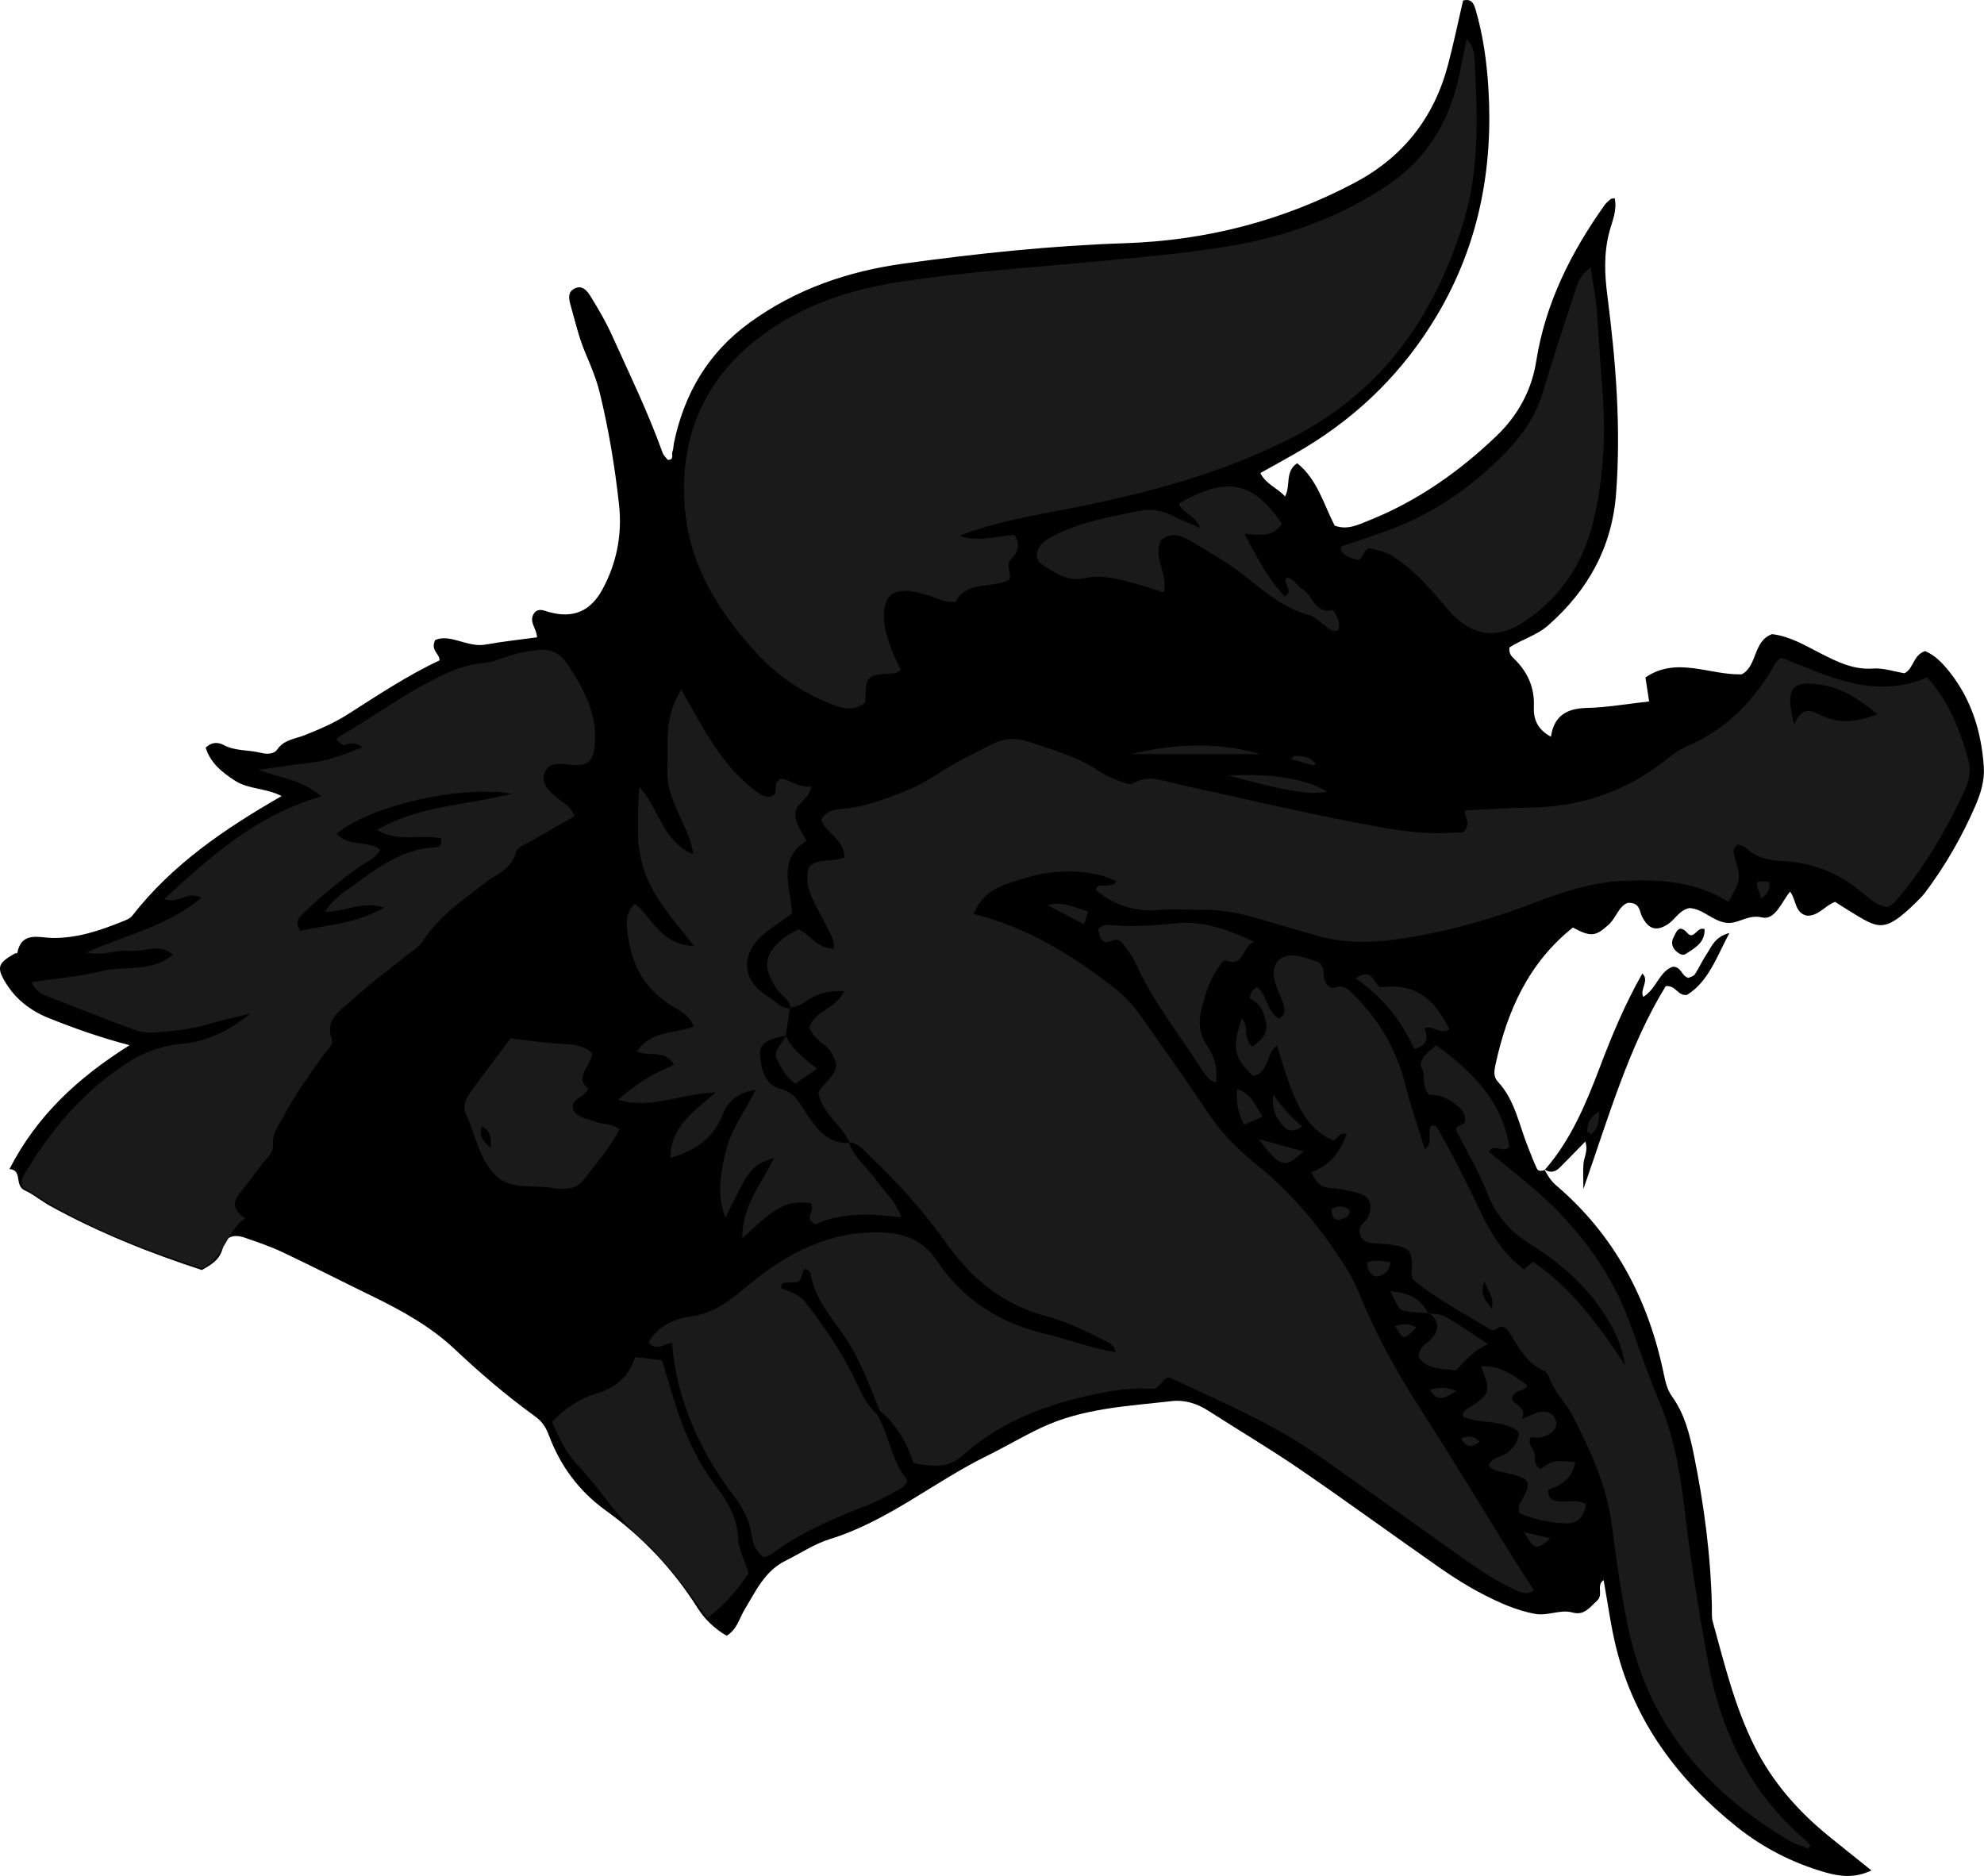 <?xml version="1.0" encoding="utf-8"?>
<!-- Generator: Adobe Illustrator 24.1.2, SVG Export Plug-In . SVG Version: 6.00 Build 0)  -->
<svg version="1.1" id="Layer_1" xmlns="http://www.w3.org/2000/svg" xmlns:xlink="http://www.w3.org/1999/xlink" x="0px" y="0px"
	 viewBox="0 0 676.7 639.87" style="enable-background:new 0 0 676.7 639.87;" xml:space="preserve">
<style type="text/css">
	.st0{fill:#1A1A1A;}
</style>
<g>
	<path d="M526.7,398.78c1.09,2.03,2.18,3.92,4.06,5.53c19.76,16.85,31.27,38.51,36.58,63.68c0.62,2.95,1.15,5.82,2.97,8.35
		c4.19,5.82,5.94,12.63,7.35,19.48c3.53,17.25,5.85,34.66,6.23,52.3c0.04,1.66-0.15,3.41,0.28,4.97
		c3.98,14.4,7.48,28.97,14.21,42.46c6.06,12.14,14.75,22.08,25.18,30.59c4.59,3.75,9.24,7.42,14.75,11.85
		c-5.88,2.78-10.91,2.04-15.87,0.62c-11.01-3.16-21.2-8.39-30.01-15.44c-19.91-15.94-34.8-35.66-41.12-60.87
		c-1.91-7.61-2.91-15.45-4.35-23.35c-2.68,1.9,0.12,5-2.32,7.13c-2.52,2.22-4.25,5.05-8.31,3.93c-4.25-1.17-8.34,1.3-12.83,0.46
		c-6.37-1.2-12.06-3.77-17.64-6.65c-5.02-2.58-9.85-5.61-14.48-8.84c-16.1-11.23-31.95-22.82-48.14-33.91
		c-10.15-6.95-20.77-13.22-31.12-19.88c-3.79-2.44-8.05-3.78-12.31-3.29c-15.14,1.73-30.52,2.4-44.68,9.08
		c-6.32,2.98-12.33,6.57-18.57,9.64c-18.1,8.91-33.82,22.27-53.46,28.34c-5.33,1.65-10.16,4.91-15.22,7.42
		c-7.04,3.49-10.09,10.33-13.86,16.54c-1.85,3.04-2.58,6.84-6.18,9.02c-4.08-2.4-7.4-5.5-9.92-9.49
		c-8.28-13.08-18.69-24.17-31.25-33.19c-9.15-6.58-15.54-15.2-19.46-25.7c-0.84-2.24-1.97-4.21-3.82-5.73
		c-0.51-0.42-1.04-0.84-1.58-1.23c-9.4-6.83-18.18-14.37-26.65-22.35c-8.28-7.81-18.22-13.29-28.43-18.25
		c-10.15-4.94-20.2-10.08-30.41-14.91c-4.19-1.98-8.62-3.46-13.01-4.98c-3.41-1.18-6.46-0.36-7.2,3.09
		c-0.92,4.29-3.68,5.98-7.25,7.99c-17.76-5.78-35.29-12.77-51.9-21.94c-2.91-1.61-5.5-3.86-8.5-5.21c-3.67-1.65-0.65-6.96-5.23-7.28
		c9.42-18.39,23.5-31.25,40.96-42.25c-10.23-2.68-18.94-5.8-27.54-9.24c-6.41-2.57-11.54-6.62-15.01-12.54
		c-2.84-4.86-2.19-6.3,3.33-9.46c0.27-0.16,0.91-0.09,0.93-0.21c1.39-7.4,7.26-5.25,11.71-5.14c8.59,0.2,16.37-2.49,24.12-5.59
		c1.2-0.48,2.62-1.01,3.37-1.97c13.52-17.37,31.23-29.51,50.95-40.83c-5.36-2.76-11.27-2.27-15.84-5.21
		c-4.48-2.87-8.51-6.13-10.05-11.31c2.26-2.15,4.47-1.77,6.12-0.89c4,2.14,8.46,1.58,12.62,2.65c1.89,0.49,4.46,0.58,5.63-1.1
		c2.4-3.45,6.22-3.63,9.53-4.96c4.95-1.98,9.84-4.07,14.36-6.94c10.36-6.58,20.56-13.42,31.51-18.52c-0.09-2.58-3.16-3.28-1.51-6.95
		c5.22-2.24,11.08,2.66,17.11,1.57c5.85-1.06,11.78-1.68,17.63-2.48c-0.07-3.16-3.34-5.69-0.57-8.73c1.52-1.19,3.05-0.34,4.62,0.1
		c8.19,2.28,14.16-0.19,18.23-7.65c4.92-9.03,6.81-18.76,5.7-28.93c-1.4-12.86-3.51-25.64-6.58-38.22
		c-1.09-4.48-2.88-8.84-4.71-13.1c-2.39-5.53-3.71-11.34-5.32-17.09c-0.59-2.12-0.78-4.11,1.24-5.24c2.76-1.55,4.5,0.66,5.67,2.56
		c2.61,4.24,5.16,8.57,7.21,13.11c6.02,13.32,12.42,26.48,17.36,40.27c0.31,0.88,1.13,1.58,1.74,2.4c2.34,0.04,1.21-1.86,1.6-2.79
		c0.38-0.89,0.31-1.96,0.51-2.94c3.53-16.92,11.64-30.81,25.9-41.14c15.79-11.44,33.55-17.5,52.55-20.1
		c25.02-3.43,50.13-6.11,75.4-6.94c27.69-0.91,53.84-7.64,78.36-20.63c16.52-8.75,27.05-22.21,31.81-40.19
		c1.93-7.29,3.45-14.7,5.14-21.95c3.02-0.79,3.73,1.25,4.27,3.09c2.54,8.64,3.78,17.52,4.35,26.49
		c1.75,27.57-3.22,53.68-17.43,77.65c-11.23,18.97-26.41,34.08-45.3,45.43c-4.79,2.88-9.72,5.51-15.03,8.51
		c1.96,3.88,5.69,4.97,8.42,7.97c2.04-3.77-0.15-8.41,4.14-11.33c6.88,5.49,9.02,13.99,12.79,21.29c4.35,1.61,7.99-0.28,11.64-1.74
		c16.61-6.63,31.03-16.79,43.78-29.07c6.95-6.69,11.75-15.27,13.3-25.14c3.12-19.85,11.85-37.22,23.35-53.39
		c0.56-0.78,1.34-1.41,2.08-2.05c0.22-0.19,0.64-0.15,1.34-0.29c0.94,4.07-0.84,7.84-1.79,11.44c-1.94,7.29-1.64,14.46-0.7,21.75
		c2.89,22.44,4.7,44.94,2.98,67.58c-1.38,18.22-9.53,32.92-23.11,44.89c-4.01,3.53-9.25,4.92-13.28,7.59
		c-0.23,2.16,0.82,3.09,1.75,3.99c4.54,4.43,6.87,9.78,6.6,16.12c-0.19,4.39,1.2,7.81,5.83,10.33c1-7.04,5.27-9.65,12.09-9.81
		c6.93-0.16,13.83-1.39,21.4-2.22c-0.39-2.53-0.76-4.96-1.26-8.19c10.71-7.32,21.84-0.73,32.84-1.07
		c5.41-2.85,3.79-11.39,10.36-13.7c6.09,0.71,11.23,3.86,16.53,6.55c5.65,2.87,11.15,5.66,17.91,5.18
		c3.54-0.25,7.18,1.03,10.71,1.61c3.23-1.63,2.86-6.18,7.02-7.57c3.3,1.36,5.92,4.03,8.43,7.21c7.51,9.52,10.8,20.49,11.61,32.32
		c0.32,4.69-1.12,9.23-2.98,13.48c-4.53,10.4-10.16,20.19-16.98,29.28c-0.99,1.32-2.2,2.5-3.39,3.66
		c-10.76,10.51-12.67,8.65-22.3,2.81c-1.69-1.03-3.34-2.12-5.07-3.22c-3.53,1.29-5.73,4.98-9.74,4.69
		c-4.08-1.04-3.46-5.31-5.61-8.18c-2.91,3.51-5.1,9.86-9.6,8.8c-4.9-1.16-8.03,2.36-12.18,1.83c-4.7-0.6-7.99-4.84-12.61-5.02
		c-3.46,0.76-4.79,3.86-7.26,5.47c-3.91,2.55-6.55,1.85-8.81-2.48c-1.01-1.93-0.64-4.9-4.87-4.78c-3.09,1.02-3.96,5.12-6.59,7.48
		c-4.53,4.06-6.02,4.22-12.17,0.95c-15.11,12.03-22.44,28.46-26.4,46.77c-0.42,1.93-0.78,4.11,0.75,5.74
		c5.95,6.35,7.25,14.81,10.37,22.44c1,2.46,1.87,4.99,3.06,7.36c0.44,0.88,1.68,0.79,2.64,0.34L526.7,398.78z"/>
	<path d="M526.9,399.02c8.92-10.21,14.02-22.5,18.75-34.94c4.14-10.9,8.6-21.63,14.53-32.04c2.54,2.51-1.03,5.42,0.31,7.99
		c4.58-2.81,5.48-8.8,10.12-10.31c3.04,0.11,2.84,3.24,5.29,3.82c0.57-0.3,1.72-0.51,2.17-1.19c1.46-2.2,2.52-4.67,3.99-6.86
		c1.74-2.58,2.76-5.94,7.81-7.26c-4.49,8.44-7.15,16.55-14.45,21.11c-3.26,0.48-3.66-3.32-7.28-2.98
		c-12.64,20.66-19.34,44.28-28.09,69.23c0-4.1-0.17-6.44,0.05-8.73c0.22-2.28,1.65-4.4,0.61-7.49c-3.02,3.08-5.82,5.99-8.68,8.85
		c-1.58,1.58-3.37,2.01-5.32,0.57L526.9,399.02z"/>
	<path d="M581.4,316.92c0.17,4.62-3.38,6.51-6.62,8.56c-0.43,0.28-1.38,0.17-1.86-0.13c-2.18-1.32-3.35-3.27-2.07-5.71
		c0.93-1.79,1.77-4.63,4.7-1.37C577.83,320.82,578.78,315.87,581.4,316.92z"/>
	<path class="st0" d="M269.84,343.92c-0.7-3.15-3.68-4.61-5.27-7.12c-4.61-7.28-3.9-11.69,3.08-17.08c1.3-1.01,2.85-1.7,4.62-2.72
		c4.07,1.56,6.37,6.67,12.17,6.63c0.32-2.64-1.03-4.79-2.14-6.98c-1.82-3.55-3.84-7.01-5.44-10.66c-1.49-3.38-2.03-6.97-0.88-10.42
		c3.58-3.16,8.1-1.23,11.99-3.14c0.23-6-6.19-8.11-7.9-12.71c1.78-3.45,4.85-3.58,7.77-3.87c7.69-0.76,14.62-3.47,21.79-6.38
		c7.18-2.92,12.95-7.72,19.7-11.03c3.28-1.61,6.48-3.38,9.78-4.93c3.77-1.76,7.63-1.91,11.63-0.54c8.18,2.79,16.57,5,23.88,9.93
		c2.19,1.47,4.69,2.54,7.15,3.51c1.49,0.59,3.67,1.41,4.73,0.78c5.33-3.19,10.33-0.77,15.41,0.34c20.13,4.37,40.18,9.15,60.4,13.03
		c10.71,2.05,21.54,4.2,32.61,3.48c1.96-0.13,4.01,0.09,4.48-0.43c2.57-3.26-0.2-4.88,0.36-7.17c7.3-0.34,14.54-0.89,21.79-0.97
		c16.85-0.2,32.04-5.05,45.45-15.37c2.63-2.02,5.29-4.22,8.29-5.5c13.72-5.87,23.38-15.89,30.49-28.72
		c0.29-0.53,0.99-0.83,1.84-1.52c15.67,6,31.32,14.52,49.68,6.7c7.29,7.88,11.11,17.71,14.03,27.9c1,3.5,0.36,7.31-1.25,10.73
		c-6.38,13.61-13.81,26.57-23.77,37.93c-0.63,0.72-1.55,1.17-2.43,1.81c-4.26-0.6-7.04-3.67-10.1-6.1
		c-7.58-6.02-16.32-9.14-25.76-9.63c-4.92-0.25-9.04-1.17-12.6-4.57c-0.65-0.62-1.79-0.74-2.62-1.07c-2.42,1.58-1.33,3.51-0.82,5.34
		c1.8,6.59,1.81,6.59-2.45,14.27c-11.1-7.12-23.66-7.82-36.29-7.2c-10.37,0.51-20.27,3.8-29.9,7.47
		c-15.29,5.82-30.9,10.22-47.11,12.46c-8.88,1.23-17.41,1.4-26.47-1.11c-7.31-2.02-14.61-4.24-21.92-6.34
		c-5.79-1.66-11.65-2.71-17.7-2.63c-5,0.06-10.02-0.3-14.99,0.08c-8.05,0.61-15.06-1.52-21.4-6.84c0.39-2.32,2.39-1.19,3.62-1.48
		c1.26-0.29,2.69-0.03,3.45-1.45c-7.19-3.76-19.16-4.5-29.6-1.56c-11.06,3.1-15.63,4.84-19.17,12.68
		c18.41,4.53,34.06,14.25,48.73,25.78c5.87,4.62,9.61,11.01,13.87,16.93c6.4,8.89,12.51,17.99,18.72,27.02
		c4.38,6.36,10.02,11.56,15.94,16.36c11.52,9.35,20.76,20.6,28.78,32.95c1.98,3.06,3.83,6.28,5.19,9.65
		c5.64,13.93,12.75,27.02,20.9,39.66c10.64,16.5,20.76,33.33,31.12,50c2.59,4.16,5.27,8.26,7.91,12.37
		c-2.38,1.66-4.19,0.79-6.04-0.03c-6.73-2.99-12.79-7.08-18.76-11.34c-15.98-11.4-32-22.75-48-34.13
		c-16.1-11.45-34.24-18.97-51.64-27.17c-2.94,0.38-2.58,4.12-6.27,3.89c-7.27-0.45-14.6,0.83-21.75,2.45
		c-15.78,3.56-30.48,9.5-42.66,20.53c-4.86,4.4-10.38,3.51-16.48,2.4c-2.28-6.79-5.64-13.14-11.51-17.79
		c-3.82-9.52-7.43-19.27-13.52-27.54c-4.5-6.11-8.93-11.96-10.2-19.64c-0.08-0.49-0.94-0.84-1.51-1.33
		c-1.96,0.84-0.66,3.87-3.12,4.56c-0.77,0.04-1.76,0.02-2.73,0.16c-1.03,0.16-2.65-0.49-2.6,1.87c2.85,1.32,6.02,1.92,8.25,4.79
		c6.69,8.59,12.78,17.48,17.43,27.38c1.8,3.83,3.53,7.87,6.96,10.71c4.22,7.07,4.79,15.84,10.4,22.55
		c-0.39,2.41-2.81,3.17-4.72,4.26c-2.88,1.64-5.86,3.2-8.95,4.4c-11.5,4.47-22.81,9.24-32.76,16.74c-0.72,0.54-1.78,0.62-2.64,0.9
		c-2.86-1.98-3.62-4.86-4.08-7.83c-0.73-4.75-2.94-8.98-5.71-12.61c-5.9-7.73-10.89-15.88-14.59-24.87
		c-3.67-8.91-6.14-18.1-6.73-27.72c-2.87,0.21-5.18,3.03-8.08-0.16c3.12-5.6,8.76-8.1,14.44-8.87c8.22-1.1,13.74-5.81,19.7-10.74
		c11.96-9.91,25.45-17.36,41.29-17.9c8.4-0.28,16.93,0.72,22.72,9.4c8.81,13.2,21.39,21.47,37.07,25.15
		c7.99,1.87,15.7,4.94,24.01,6.29c-0.27-2.31-1.73-3-3.15-3.71c-6.54-3.28-13.09-6.65-20.19-8.51c-14.57-3.81-25.53-12.6-34.04-24.6
		c-7.74-10.91-16.58-20.8-26.28-29.97c-2.14-2.03-3.92-4.65-7.29-4.85l0.33,0.28c-2.73-6.3-9.56-10.18-10.68-17.24
		c1.9-3.6,5.78-5.35,6.11-9.52c-0.66-2.5-1.76-4.81-3.94-6.57c-2.05-1.66-4.27-3.21-5.3-6.09c1.95-5.85,9.57-6.6,11.9-12.39
		c-5.38,0.01-7.28,0.33-10.39,1.9c-2.63,1.32-4.82,3.61-8.04,3.64L269.84,343.92z M611.94,247.09c3.2-7.15,6.72-4.14,9.76-2.8
		c6.36,2.8,12.22,1.74,18.72-0.64c-8.81-7.13-14.08-9.61-21.5-10.36C611.04,232.48,608.88,235.36,611.94,247.09z"/>
	<path class="st0" d="M327.22,182.8c6.19,2.09,12.32,0.23,18.77-0.38c1.93,2.85,1.46,5.77-0.86,7.93c-2.57,2.4,0.25,5.05-1.01,7.53
		c-6.04,2.89-14.43,0.13-18.21,7.42c-4.1,0.43-6.95-1.69-10.13-2.47c-2.26-0.56-4.42-1.36-6.8-1.31c-4.69,0.11-6.69,1.84-7.35,6.35
		c-0.65,4.45,0.66,8.58,2.08,12.65c0.97,2.77,2.36,5.4,3.55,8.06c-0.97,0.48-1.53,0.98-2.12,1.03c-9.81,0.73-9.81,0.71-9.99,9.9
		c-3.48,3.06-7.17,2.39-11.13,0.85c-10.1-3.94-18.87-9.78-26.17-17.79c-12.11-13.29-21.77-28.29-23.94-46.25
		c-2.77-22.96,3.84-43.38,22.1-58.83c14.94-12.64,32.75-18.63,51.8-21.5c21.03-3.17,42.23-4.6,63.38-6.58
		c16.51-1.55,33.1-2.86,49.41-5.7c18.76-3.26,36.58-9.75,52.6-20.48c13.13-8.79,20.82-21.17,24.25-36.39
		c0.99-4.39,1.81-8.82,2.78-13.58c2.79,2.86,2.68,5.96,2.82,8.91c0.89,17.97,1.51,35.93-3.84,53.45
		c-9.94,32.55-28.06,58.28-59.29,74.05c-24.06,12.15-49.63,18.8-75.82,23.9C351.76,175.97,339.3,178.04,327.22,182.8z"/>
	<path class="st0" d="M85.35,345.71c-4.47,1.12-8.98,2.09-13.39,3.39c-5.79,1.71-11.72,2.51-17.68,2.97
		c-2.61,0.2-5.49,0.24-7.89-0.63c-10.31-3.73-20.49-7.82-30.71-11.81c-1.89-0.74-3.58-1.77-4.91-4.63
		c8.16-1.23,16.22-1.84,23.95-3.78c7.78-1.95,16.65,0.63,24.29-5.59c-5.07-4.15-10.03-0.72-14.59-1.3
		c-4.65-0.59-9.14,1.99-14.9,0.54c13.56-6.06,27.75-9.05,39.15-18.63c-4.74-2.62-8.15,2.41-12.6,0.36
		c15.77-14.55,31.5-28.61,53.53-34.96c-6.71-5.84-13.96-6.21-21.51-9.06c6.8-0.94,12.44-1.82,18.12-2.47
		c5.97-0.68,11.34-2.87,17.3-5.19c-3.08-2.68-6.03-0.51-6.44-0.77c-2.52-1.55-2.55-2.18-1.76-2.63
		c11.52-6.64,22.21-14.66,34.19-20.55c4.82-2.37,9.77-4.36,15.11-4.78c2.74-0.22,5.12-1.07,7.62-1.99
		c3.43-1.26,6.99-1.99,10.67-2.43c4.82-0.56,8.07,0.75,10.83,5.01c5.34,8.24,9.99,16.52,9.15,26.82c-0.49,6.06-2.07,7.79-7.98,7.28
		c-3.41-0.29-7.27-1.15-8.94,2.31c-1.91,3.96,1.39,6.62,4.22,9.04c1.96,1.68,4.54,2.79,5.79,6.18c-5.01,2.86-10.12,5.73-15.17,8.68
		c-1.7,0.99-4.39,1.93-4.73,3.35c-1.43,6.06-6.81,7.69-10.87,10.86c-7.58,5.92-15.65,11.3-20.94,19.73
		c-1.18,1.87-3.41,3.1-5.21,4.56c-6.46,5.24-13.21,10.14-19.3,15.78c-3.58,3.32-9.02,6.23-6.56,13.06c0.71,1.96-1.54,3.49-2.65,5.09
		c-4.76,6.82-9.74,13.5-13.63,20.89c-1.7,3.22-4.07,6.15-3.82,10.11c0.19,3.07-2.39,4.62-3.88,6.73c-2.49,3.52-5.25,6.86-7.84,10.32
		c-2.29,3.05-1.37,5.53,2.21,7.98c-6.31,4.49-7.08,13.2-14.49,17.16c-21.49-6.98-42.46-15.13-61.07-27.68
		c-0.99-1.68-0.56-3.02,0.09-4.12c9.21-15.7,20.69-29.2,36.33-39.02c5.58-3.5,11.34-5.27,17.72-5.87
		C70.95,355.2,78.58,351.3,85.35,345.71z M174.64,270.74c-18.06-3.01-48.13,4.11-59.78,13.55c3.71,4.77,10.54,2.09,14.89,5.57
		c-1.78,2.92-4.36,3.91-6.53,5.4c-6.88,4.71-13.26,10.03-19.28,15.78c-1.56,1.49-3.72,3.12-1.53,6.46
		c9.05-2.03,18.78-2.27,28.63-7.94c-7.74-2.47-13.5,1.7-20.25,1.4c3.3-5.02,7.76-7.46,11.7-10.38c7.79-5.77,15.82-11.12,26.04-11.56
		c1.41-0.06,2.31-1.07,1.96-3.04c-6.87-1.59-14.54,1.5-21.97-2.87C142.67,274.79,158.49,274.78,174.64,270.74z"/>
	<path class="st0" d="M481.85,436.38c-0.18-1.01-0.43-1.67-0.39-2.3c0.47-7.57-0.3-8.61-7.5-9.59c-2.3-0.31-4.67-0.2-6.95-0.61
		c-1.67-0.3-2.98-1.42-3.38-3.74c-0.28-2.27,2.46-3.36,3.24-5.52c1.4-3.89,0.27-6.62-3.71-7.69c-3.2-0.86-6.49-1.53-9.79-1.77
		c-3.19-0.23-4.55-2.18-6.11-5.35c6.04-2.11,9.78-6.65,12.07-12.94c-2.45-1.08-3.05,1.73-4.61,2.15c-8.9-4.07-12.95-10.91-19.1-32.4
		c-3.93,2.68-2.7,9.35-8.23,10.4c-6.67-6.58-7.2-9.11-3.86-19.71c2.66,2.91,0.29,7.42,3.76,9.69c2.46-2.19,5.36-3.81,4.53-8.25
		c-0.71-3.82-2.14-6.71-5.54-8.16c0.17-1.85,0.78-2.96,2.42-3.93c3.57,2.67,3.38,8.35,7.43,10.73c2.79-1.21,2.01-3.36,1.53-5.07
		c-0.71-2.54-2.08-4.9-2.81-7.44c-1.72-5.94,1.86-9.99,7.8-8.82c2.58,0.51,5.07,1.49,7.13,2.11c2.24,1.84,1.36,4.09,1.96,5.92
		c0.57,1.76,1.91,3.27,3.57,2.72c3.28-1.09,4.66,0.73,6.65,2.74c8.39,8.47,14.26,18.23,17.19,29.87c1.86,7.38,4.39,14.59,6.85,22.65
		c3.16-2.63,0.49-6.01,2.23-8.14c0.56,0.07,1.52-0.07,1.7,0.25c5.81,9.97,10.84,20.33,15.85,30.73c3.3,6.85,7.61,13.27,14.05,18.1
		c1.02-0.87,1.93-1.66,3.08-2.65c13.04,8.97,22.28,21.47,31.4,35.34c-1.36-7.3-3.02-10.93-6.79-16.96
		c-6.51-10.42-15.62-18.15-25.83-24.52c-6.8-4.25-11.41-9.67-14.37-17.18c-2.91-7.39-7.02-14.3-10.72-21.65
		c-0.09-1.88,2.83-1.17,3.05-3.02c0.21-1.82-0.47-3.26-1.73-4.42c-3-2.78-6.43-4.65-10.49-4.53c-2.96-3.18-0.79-7.45-3-9.99
		c0.63-3.57,3.1-4.8,5.41-6.9c12.15,8.84,22.34,18.74,24.93,34.44c-1.62,2.93-5.12-1.32-6.93,1.87c8.02,6.8,16.61,13.05,23.96,20.74
		c10.71,11.2,19.18,23.75,24.39,38.44c3.22,9.08,6.47,18.17,10.16,27.07c5.16,12.46,7.02,25.61,8.6,38.79
		c1.94,16.16,4.58,32.21,7.48,48.21c4.4,24.26,14.42,45.53,33.64,61.76c0.5,0.42,0.87,0.98,1.4,1.59c-0.8,1.92-1.99,0.37-2.86,0.18
		c-1.27-0.28-2.56-0.74-3.69-1.41c-28.47-16.76-48.67-39.68-55.57-73.02c-2.36-11.41-4.08-22.91-5.49-34.41
		c-1.7-13.85-7.38-26-13.59-38.1c-2.27-4.43-6.2-7.83-7.81-12.68c-0.3-0.9-0.96-2.03-1.75-2.37c-5.91-2.52-8.6-7.87-11.78-12.86
		c-1.04-1.63-2.25-3.31-4.71-1.33c-1.02,0.82-2.45-0.33-3.59-1.01C498.15,447.3,489.31,442.66,481.85,436.38z M508.85,446.38
		c0.87-3.86-1.28-5.9-2.52-9.33C504.57,441.43,506.54,443.53,508.85,446.38z"/>
	<path class="st0" d="M289.45,389.58c1.97,5.51,6.71,9,9.89,13.62c2.59,3.76,6.45,6.69,8.01,12.03c-10.4-1.3-20.3-1.74-29.04,2.34
		c-2.35-0.93-2.35-2.1-1.9-3.48c0.39-1.22,1.02-2.46,0.11-3.73c-8.21-0.86-11.48,0.77-23.34,12.07
		c-0.1-11.05,6.47-18.65,10.87-27.47c-8.31,2.57-8.58,4.29-16.66,20.38c-2.51-6.64-2.22-12.85,0.13-22.61
		c1.79-7.43,6.41-13.46,10.22-20.97c-6.17,0.92-9.46,3.82-11.23,8.37c-3.16,8.15-9.43,12.38-17.88,14.81
		c0.09-10.38,7.56-15.61,15.55-22.33c-11.95,0.42-21.79,5.8-33.37,2.57c6.02-5.59,12.19-9.11,19.11-11.99
		c-3.47-5.66-8.61-2.43-12.66-4.59c4.42-6.81,12.4-6.08,19.4-8.4c-1.81-4.62-5.84-5.95-8.92-8.03
		c-8.68-5.87-12.61-14.24-13.75-24.29c-0.38-3.37-0.53-6.65,2.57-9.65c5.98,4.96,9.04,14.14,20.1,14.42
		c-7.44-9.7-15.39-17.8-17.88-29.14c-0.57-2.62-1.17-5.18-1.14-7.85c0.06-5.17-0.26-10.36,0.45-17.26
		c7.02,7.91,7.84,18.62,18.35,22.95c-0.87-5.83-3.25-9.79-5.04-13.93c-1.99-4.59-3.95-9.16-3.78-14.34
		c0.15-4.66-0.12-9.34,0.23-13.98c0.35-4.63,1.64-9.08,4.47-13.94c7.32,12.69,13.35,25.41,24.74,34.08c1.76,1.34,3.62,3.1,6.35,2.28
		c2.43-1.19-0.39-3.92,2.84-5.86c2.77-0.16,5.81,3.24,10.43,2.59c-0.75,4.53-5.03,5.53-5.34,8.98c-0.33,3.69,2.08,6.2,3.75,9.58
		c-10.35,6.39-5.25,16.17-4.98,24.79c-3.68,2.71-7.42,4.94-10.52,7.85c-7.25,6.8-6.2,15.23,2.4,20.51c2.48,1.52,4.48,4.16,7.85,3.95
		l-0.39-0.34c-0.48,3.25-0.95,6.5-1.43,9.75l0.12-0.1c-7.1,1.4-9.25,2.89-8.9,6.98c0.41,4.77,1.84,9.91,6.84,11.16
		c5.03,1.26,6.55,4.83,8.91,8.37c3.51,5.26,7.28,10.53,14.79,10.12L289.45,389.58z"/>
	<path class="st0" d="M542.54,91.24c0.83,5.79,1.91,10.83,2.21,15.91c0.52,8.93,1.19,17.84,1.87,26.76
		c1.13,14.92,0.28,29.93-3.32,44.5c-3.46,13.97-11.18,25.46-23.27,33.55c-9.69,6.48-18.42,5.03-26.22-4.12
		c-4.96-5.82-9.8-11.71-16.08-16.22c-4.15-2.99-4.1-3.07-10.6-4.59c-2.38,0.3-1.79,3.59-4.1,3.97c-2.18-0.67-4.43-1.25-5.32-2.86
		c-0.73-1.45-0.41-1.73,0.47-2.03c5.65-1.89,11.34-3.7,16.9-5.83c15.14-5.79,28.01-15.06,39.17-26.67
		c5.56-5.78,9.79-12.45,12.14-20.29c3.13-10.48,6.49-20.89,9.96-31.27C537.56,98.45,538.06,94.33,542.54,91.24z"/>
	<path class="st0" d="M255.34,536.57c-3.98,6.03-8.3,10.91-14.06,15.3c-5.54-7.58-10.63-14.89-16.86-21.25
		c-0.92-0.95-1.54-2.25-2.57-3.03c-10.17-7.77-16.38-19.05-25.06-28.13c-3.97-4.15-6.2-9.27-8.5-14.48
		c4.43-4.67,9.59-8.02,15.21-9.7c6.66-1.99,10.99-5.71,13.1-12.38c3.37,0.39,6.26,0.73,9.19,1.07c1.82,5.97,3.44,11.66,5.3,17.27
		c3.06,9.19,7.16,17.87,13.08,25.61c4.08,5.34,7.28,10.87,7.61,17.98C251.96,528.64,254,532.37,255.34,536.57z"/>
	<path class="st0" d="M195.58,378.71c1.83,2.74,5,2.91,7.75,3.98c2.45,0.95,5.34,0.32,7.94,2.56c-3.29,6.4-8.09,11.87-12.53,17.55
		c-1.48,1.89-3.73,2.73-6.22,2.64c-1-0.04-2.04,0.17-2.99-0.04c-6.73-1.5-14.83,0.69-20.1-4.12c-5.89-5.39-7.17-14.03-10.49-21.24
		c-1.28-2.77-0.03-5.31,1.53-7.48c4.44-6.18,9.07-12.23,13.65-18.37c5.18,0.61,9.77,1.23,14.37,1.68c4.57,0.45,9.4-0.27,13.43,3.26
		c0.14,4.3-6.4,7.98-1.34,12.21C199.39,374.71,194.31,374.43,195.58,378.71z M167.35,391.52c0.3-2.87,0.09-5.62-2.88-7.39
		C162.81,387.53,165.2,389.49,167.35,391.52z"/>
	<path class="st0" d="M409.39,180.05c-1.88-4.58-6.18-4.91-7.28-8.33c15.32-8.64,24.5-8.63,35.1,6.85
		c-2.69,4.61-7.35,4.02-12.75,3.49c4.42,8.33,8.11,15.49,13.77,21.38c2.1-1.28,1.06-2.55,0.71-3.72c-0.28-0.91-1.12-1.76,0.06-2.72
		c2.38,0.35,3.3,2.86,5.21,3.93c3.68,2.07,4.17,8.8,10.39,7.09c1.44,2.14,2.66,4.34,1.91,7.01c-2.6,0.78-3.78-1.19-5.35-2.24
		c-1.38-0.92-2.57-2.43-4.07-2.81c-12.68-3.2-20.79-13.62-31.59-19.78c-3.46-1.97-6.71-4.3-10.23-6.15
		c-3.01-1.58-6.26-2.49-9.31,0.24c-2.88,5.91,2.6,11.43,0.98,17.77c-3.64-1.12-7.03-2.27-10.48-3.21
		c-5.43-1.47-10.78-2.93-16.6-1.58c-5.64,1.31-10.23-2-14.65-4.86c-2.2-1.42-1.9-4.95,0.24-7.03c1.94-1.88,4.4-2.88,6.83-4
		c8.24-3.79,17.13-5.13,25.85-7.07c3.87-0.86,7.9-0.44,11.64,1.53C402.35,177.23,405.15,178.23,409.39,180.05z"/>
	<path class="st0" d="M374.59,317.04c1.35-1.84,3.12-1.64,4.69-1.48c7.65,0.77,15.17-0.04,22.81-0.69
		c8.85-0.75,17.3,2.53,25.73,6.37c-4.06,1.12-3.22,8.68-9.59,6.42c-1.15-0.41-1.97,1.4-2.75,2.47c-2.98,4.14-4.32,8.95-5.59,13.76
		c-1.14,4.29-1.05,8.49,1.61,12.4c2.48,3.64,3.99,7.65,3.17,12.96c-2.24-0.77-3.48-2.39-4.6-4.15
		c-7.64-12.04-16.71-23.19-22.62-36.33c-1.08-2.4-2.65-4.63-4.3-6.69c-0.89-1.11-1.86-2.12-4.09-1.14
		C375.61,322.44,375.07,319.43,374.59,317.04z"/>
	<path class="st0" d="M525.45,501.04c4.23-2.98,4.23-2.98,11.77-2.34c-0.8,5.55-4.82,7.97-9.13,9.42c-0.18,3.5,1.87,3.78,3.86,3.98
		c2.91,0.29,5.93-0.7,9.05,0.91c-0.63,4.02-2.62,6.76-6.99,6.59c-5.58-0.22-11.01-1.35-15.79-3.5c-0.09-1.55-0.39-2.34-0.12-2.79
		c4.74-7.88,4.35-8.91-4.46-10.96c-1.92-0.45-3.99-0.38-5.94-2.44c1.1-2.97,4.66-2.87,6.7-4.61c2.11-1.8,3.58-3.83,3.59-6.9
		c-5.48-4.37-12.73-2.56-18.78-5.04c-0.77-1.63,0.37-2.22,1.48-2.93c7.64-4.87,7.93-5.77,4.43-14.43
		c6.67-0.37,11.17,3.29,15.87,6.48c-1.09,2.43-3.4,0.97-5.19,3.88c-1.02,2.71,5.65,2.9,3.22,7.72c2.68-1.16,3.79-1.76,4.96-2.13
		c2.81-0.9,5.4-0.63,6.65,2.43c1.09,2.66-1.67,5.46-5.8,5.99c-0.89,0.11-1.82-0.12-2.62-0.18c-1.6,2.47,0.95,3.77,1.19,5.64
		C523.63,497.7,523.18,499.95,525.45,501.04z"/>
	<path class="st0" d="M462.3,333.69c6.29-4.04,6.07,2.18,8.61,2.99c11.06-1.23,17.83,2.95,23.43,14.38
		c-2.89,2.11-5.56-1.48-8.45-0.36c1.09,3.13,1.23,5.86-3.49,7.09C478.13,348.4,471.87,340.24,462.3,333.69z"/>
	<path class="st0" d="M487.27,448.28c4.04-0.81,7.01,1.57,10.08,3.47c3.37,2.08,6.61,4.36,10.22,6.75
		c-4.84,1.98-7.79,5.63-11.06,9.01c-4.7-0.87-9.62-0.09-12.6-4.63c-0.13-3.42,2.83-4.48,4.47-6.39c2.8-3.26,2.24-5.97-0.8-8.56
		L487.27,448.28z"/>
	<path class="st0" d="M429.95,257.24c-14.79,0-29.57,0-44.36,0C400.23,253.73,414.89,252.84,429.95,257.24z"/>
	<path class="st0" d="M452.66,270.01c-5.34,1.33-14.62-0.2-33.71-5.55C434.26,263.84,445.45,265.68,452.66,270.01z"/>
	<path class="st0" d="M424.33,383.64c-1.94-3.78-2.83-7.53-2.34-12.18c4.97,1.61,6.23,5.82,8.6,9.38
		C428.36,381.84,426.37,382.73,424.33,383.64z"/>
	<path class="st0" d="M444.58,392.74c-6.45,6-7.85,5.57-15.25-4.21C434.76,390.03,439.25,391.27,444.58,392.74z"/>
	<path class="st0" d="M434.35,373.37c2.86,4.09,5.93,7.75,9.8,10.85c-2.21,1.7-4.41,1.74-5.76,0.5
		C435.21,381.8,433.58,378,434.35,373.37z"/>
	<path class="st0" d="M487.58,447.93c-2.28-0.17-4.58-0.26-6.85-0.52c-3.43-0.4-3.43-0.46-6.43-6.96
		c6.09,0.44,10.47,2.45,12.97,7.83C487.27,448.28,487.58,447.93,487.58,447.93z"/>
	<path class="st0" d="M371.1,310.82c-0.57,2.01-0.82,2.9-1.28,4.51c-4.09-2.15-7.91-4.15-12.53-6.57
		C362.86,307.19,366.51,309.77,371.1,310.82z"/>
	<path class="st0" d="M519.79,522.57c3.31,0.79,6.02,1.43,9.05,2.15C524,528.9,523.49,528.79,519.79,522.57z"/>
	<path class="st0" d="M468.95,435.44c-1.69-1.17-2.79-2.61-2.67-4.78c2.47-1.03,4.98-0.65,8.07-0.19
		C473.81,433.72,472.09,435.28,468.95,435.44z"/>
	<path class="st0" d="M475.9,452.33c3.06-1.14,5.14-0.69,7.18,0.52C478.7,457.15,478.7,457.15,475.9,452.33z"/>
	<path class="st0" d="M603.42,300.81c0.43,2.5-0.61,4.29-2.69,5.59C598.46,300.29,598.46,300.29,603.42,300.81z"/>
	<path class="st0" d="M496.91,474.56c-2.83,0.72-5.58,5.08-9.25-0.45C491.18,472.84,494.04,473.27,496.91,474.56z"/>
	<path class="st0" d="M454.15,412.48c2.15-1.42,4.16-1.22,6.11,0.22c0.35,1.7-0.81,2.37-1.98,2.89
		C455.07,417.03,454.27,415.21,454.15,412.48z"/>
	<path class="st0" d="M448.06,261.09c-2.51-0.72-5.02-1.45-7.72-2.23c0.56-0.45,0.95-1.05,1.32-1.03c2.3,0.11,4.7-0.01,6.41,2.02
		c0.21,0.25,0.49,0.45,0.73,0.68C448.56,260.71,448.31,260.89,448.06,261.09z"/>
	<path class="st0" d="M545.41,379.16c0.12,3.8-0.58,6.06-2.75,7.7c-0.5-0.4-1.29-0.75-1.29-1.09
		C541.39,383.12,542.36,380.9,545.41,379.16z"/>
	<path class="st0" d="M504.71,491.73c-2.95,2.37-4.72,1.72-6.37-1.03C500.49,489.77,502.35,489.43,504.71,491.73z"/>
	<path class="st0" d="M268.02,353.33c2.33,4.87,6.59,7.97,10.68,11.21c-2.59,1.76-4.96,3.38-7.43,5.06
		c-3.66-2.44-5.08-6.08-6.71-9.1c0.07-3.33,2.46-4.97,3.58-7.27L268.02,353.33z"/>
</g>
</svg>
